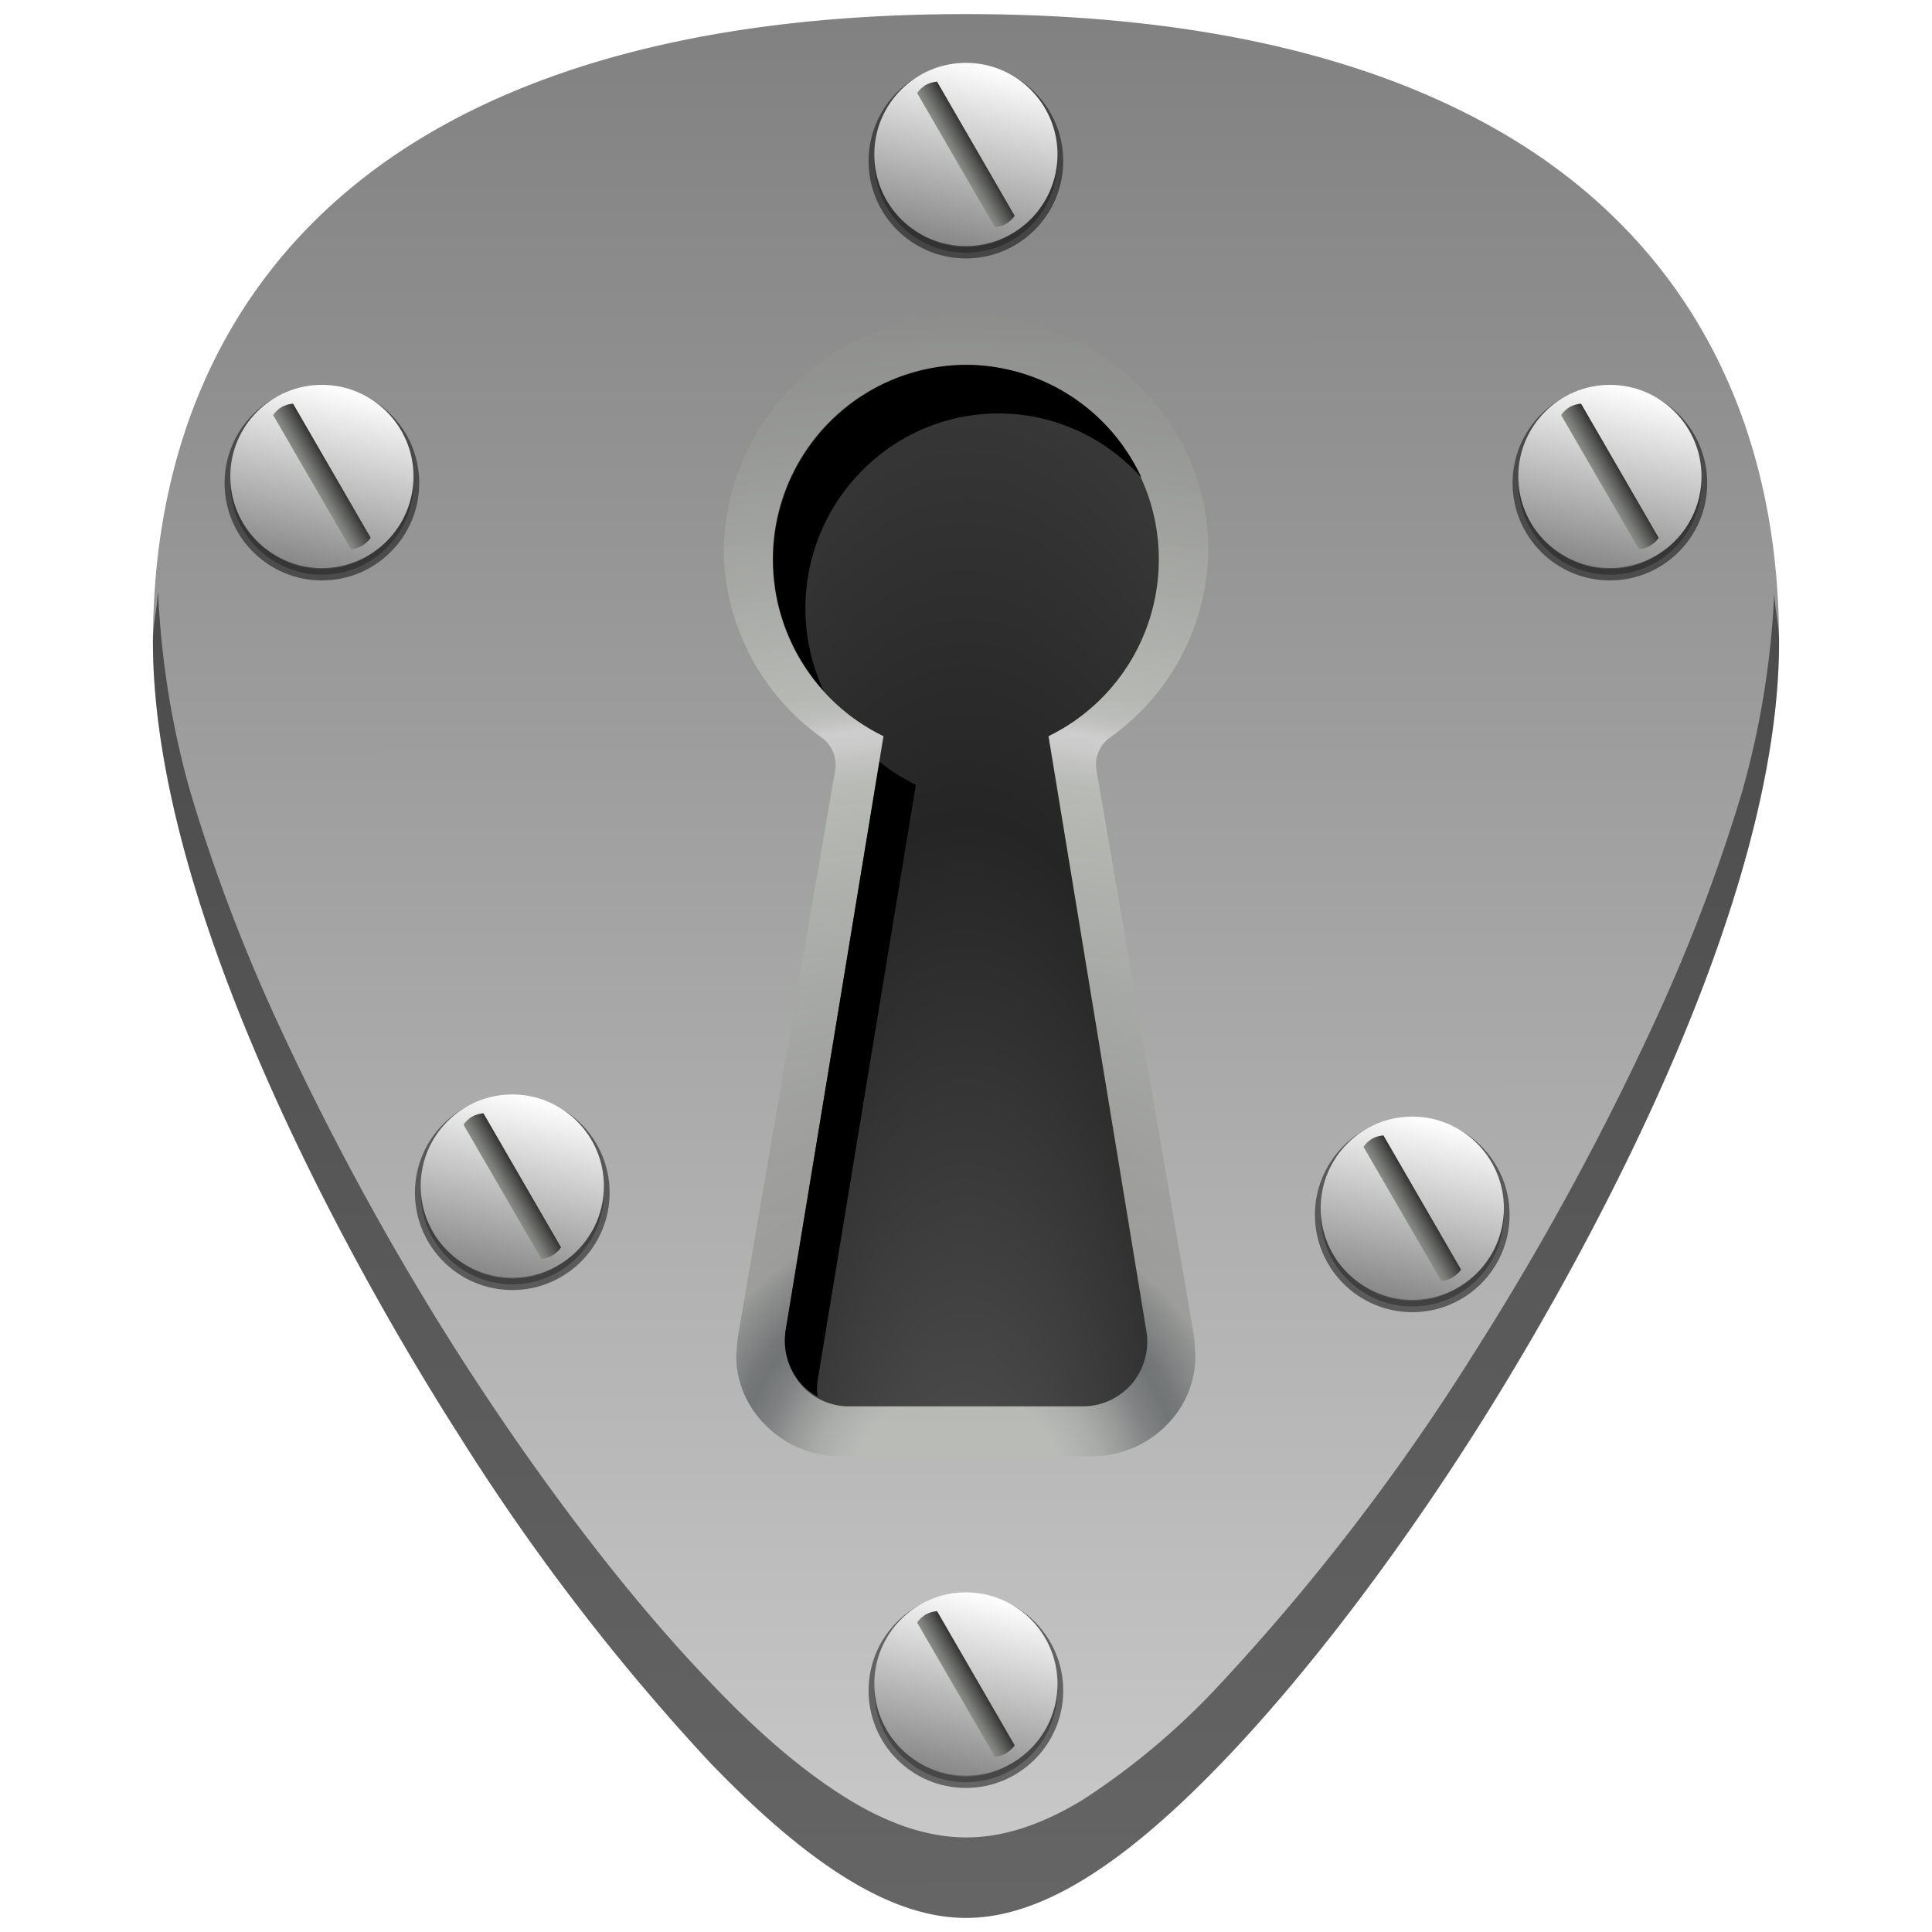 <?xml version="1.0" encoding="UTF-8" standalone="no"?>
<svg
   xmlns:dc="http://purl.org/dc/elements/1.1/"
   xmlns:cc="http://creativecommons.org/ns#"
   xmlns:rdf="http://www.w3.org/1999/02/22-rdf-syntax-ns#"
   xmlns:svg="http://www.w3.org/2000/svg"
   xmlns="http://www.w3.org/2000/svg"
   xmlns:xlink="http://www.w3.org/1999/xlink"
   xmlns:sodipodi="http://sodipodi.sourceforge.net/DTD/sodipodi-0.dtd"
   xmlns:inkscape="http://www.inkscape.org/namespaces/inkscape"
   width="48"
   height="48"
   version="1.1"
   id="svg190"
   sodipodi:docname="preferences-system-privacy.svg"
   inkscape:version="0.92.4 (5da689c313, 2019-01-14)">
  <sodipodi:namedview
     pagecolor="#ffffff"
     bordercolor="#666666"
     borderopacity="1"
     objecttolerance="10"
     gridtolerance="10"
     guidetolerance="10"
     inkscape:pageopacity="0"
     inkscape:pageshadow="2"
     inkscape:window-width="1112"
     inkscape:window-height="480"
     id="namedview192"
     showgrid="false"
     inkscape:zoom="4.9166667"
     inkscape:cx="2.1355932"
     inkscape:cy="24"
     inkscape:window-x="0"
     inkscape:window-y="25"
     inkscape:window-maximized="0"
     inkscape:current-layer="svg190" />
  <defs
     id="defs128">
    <linearGradient
       id="c">
      <stop
         offset="0"
         stop-color="gray"
         id="stop4" />
      <stop
         offset="1"
         stop-color="#ccc"
         id="stop6" />
    </linearGradient>
    <linearGradient
       id="b">
      <stop
         offset="0"
         stop-color="#fff"
         stop-opacity="0"
         id="stop9" />
      <stop
         offset="1"
         id="stop11" />
    </linearGradient>
    <linearGradient
       id="a">
      <stop
         offset="0"
         stop-color="maroon"
         stop-opacity="0"
         id="stop14" />
      <stop
         offset="1"
         stop-color="#c8beb7"
         id="stop16" />
    </linearGradient>
    <linearGradient
       gradientTransform="rotate(14.19 7.49 7.64)"
       y2="11.5"
       x2="7.46"
       y1="3.5"
       x1="7.46"
       gradientUnits="userSpaceOnUse"
       id="d">
      <stop
         offset="0"
         stop-color="#fff"
         id="stop19" />
      <stop
         offset="1"
         stop-color="#888"
         id="stop21" />
    </linearGradient>
    <linearGradient
       gradientTransform="rotate(24 9.04 7)"
       y2="7.58"
       x2="7.84"
       y1="8.58"
       x1="7.84"
       gradientUnits="userSpaceOnUse"
       id="e">
      <stop
         offset="0"
         stop-color="#888a85"
         id="stop24" />
      <stop
         offset=".22"
         stop-color="#7a7c78"
         id="stop26" />
      <stop
         offset=".64"
         stop-color="#565654"
         id="stop28" />
      <stop
         offset="1"
         stop-color="#323232"
         id="stop30" />
    </linearGradient>
    <linearGradient
       xlink:href="#c"
       id="h"
       x1="22.4"
       y1="-.14"
       x2="22.42"
       y2="48.41"
       gradientUnits="userSpaceOnUse" />
    <filter
       id="i"
       x="-.14"
       width="1.29"
       y="-.14"
       height="1.29">
      <feGaussianBlur
         stdDeviation=".48"
         id="feGaussianBlur34" />
    </filter>
    <linearGradient
       xlink:href="#d"
       id="j"
       gradientUnits="userSpaceOnUse"
       gradientTransform="rotate(14.19,7.49,7.64)"
       x1="7.46"
       y1="3.5"
       x2="7.46"
       y2="11.5" />
    <linearGradient
       xlink:href="#e"
       id="k"
       gradientUnits="userSpaceOnUse"
       gradientTransform="matrix(0.501,0.865,-0.865,0.501,10.571,-3.337)"
       x1="7.84"
       y1="8.58"
       x2="7.84"
       y2="7.58" />
    <clipPath
       id="n">
      <path
         d="M22 22c0 4.6 2.7 8.85 6.86 10.83l-6.08 36.51a4.03 4.03 0 0 0 .89 3.25A4 4 0 0 0 26.72 74h14.56a4 4 0 0 0 3.94-4.66l-6.08-36.5A12.06 12.06 0 0 0 46 22c0-6.62-5.38-12-12-12s-12 5.38-12 12z"
         fill="#0057ae"
         id="path39" />
    </clipPath>
    <filter
       id="o"
       color-interpolation-filters="sRGB">
      <feGaussianBlur
         stdDeviation=".87"
         id="feGaussianBlur42" />
    </filter>
    <radialGradient
       xlink:href="#f"
       id="m"
       gradientUnits="userSpaceOnUse"
       gradientTransform="matrix(0.78,0,0,1.857,31.8,13.26)"
       cx="-10"
       cy="8.84"
       fx="-10"
       fy="16.81"
       r="12" />
    <radialGradient
       id="f"
       cx="34"
       cy="42"
       r="32"
       gradientTransform="matrix(.375 0 0 1 -22.75 -40)"
       gradientUnits="userSpaceOnUse">
      <stop
         offset="0"
         stop-color="#5f5f5f"
         id="stop46" />
      <stop
         offset=".65"
         stop-color="#252525"
         id="stop48" />
      <stop
         offset="1"
         stop-color="#3b3b3b"
         id="stop50" />
    </radialGradient>
    <radialGradient
       xlink:href="#g"
       id="l"
       gradientUnits="userSpaceOnUse"
       gradientTransform="matrix(0.43,0,0,0.417,9.38,4.5)"
       cx="33.5"
       cy="77.83"
       r="75.67" />
    <radialGradient
       id="g"
       cx="33.5"
       cy="77.83"
       r="75.67"
       gradientUnits="userSpaceOnUse"
       gradientTransform="translate(-44 -40)">
      <stop
         offset=".08"
         stop-color="#babdb6"
         id="stop54" />
      <stop
         offset=".09"
         stop-color="#b2b5af"
         id="stop56" />
      <stop
         offset=".11"
         stop-color="#9da19b"
         id="stop58" />
      <stop
         offset=".13"
         stop-color="#7a7e7c"
         id="stop60" />
      <stop
         offset=".15"
         stop-color="#4a4f50"
         id="stop62" />
      <stop
         offset=".17"
         stop-color="#2e3436"
         id="stop64" />
      <stop
         offset=".18"
         stop-color="#363b3d"
         id="stop66" />
      <stop
         offset=".19"
         stop-color="#4b5050"
         id="stop68" />
      <stop
         offset=".21"
         stop-color="#6e716e"
         id="stop70" />
      <stop
         offset=".22"
         stop-color="#888a85"
         id="stop72" />
      <stop
         offset=".29"
         stop-color="#90928c"
         id="stop74" />
      <stop
         offset=".39"
         stop-color="#a4a7a1"
         id="stop76" />
      <stop
         offset=".52"
         stop-color="#c6cac2"
         id="stop78" />
      <stop
         offset=".56"
         stop-color="#d3d7cf"
         id="stop80" />
      <stop
         offset=".58"
         stop-color="#eaece8"
         id="stop82" />
      <stop
         offset=".59"
         stop-color="#f9faf9"
         id="stop84" />
      <stop
         offset=".6"
         stop-color="#fff"
         id="stop86" />
      <stop
         offset=".61"
         stop-color="#e8eae6"
         id="stop88" />
      <stop
         offset=".62"
         stop-color="#d9dcd5"
         id="stop90" />
      <stop
         offset=".63"
         stop-color="#d3d7cf"
         id="stop92" />
      <stop
         offset=".72"
         stop-color="#babdb6"
         id="stop94" />
      <stop
         offset=".83"
         stop-color="#9ea19b"
         id="stop96" />
      <stop
         offset=".93"
         stop-color="#8e908b"
         id="stop98" />
      <stop
         offset="1"
         stop-color="#888a85"
         id="stop100" />
    </radialGradient>
    <filter
       id="p"
       x="-.14"
       width="1.29"
       y="-.14"
       height="1.29">
      <feGaussianBlur
         stdDeviation=".48"
         id="feGaussianBlur103" />
    </filter>
    <linearGradient
       xlink:href="#d"
       id="q"
       gradientUnits="userSpaceOnUse"
       gradientTransform="rotate(14.19,7.49,7.64)"
       x1="7.46"
       y1="3.5"
       x2="7.46"
       y2="11.5" />
    <linearGradient
       xlink:href="#e"
       id="r"
       gradientUnits="userSpaceOnUse"
       gradientTransform="matrix(0.501,0.865,-0.865,0.501,10.571,-3.337)"
       x1="7.84"
       y1="8.58"
       x2="7.84"
       y2="7.58" />
    <filter
       id="s"
       x="-.14"
       width="1.29"
       y="-.14"
       height="1.29">
      <feGaussianBlur
         stdDeviation=".48"
         id="feGaussianBlur108" />
    </filter>
    <linearGradient
       xlink:href="#d"
       id="t"
       gradientUnits="userSpaceOnUse"
       gradientTransform="rotate(14.19,7.49,7.64)"
       x1="7.46"
       y1="3.5"
       x2="7.46"
       y2="11.5" />
    <linearGradient
       xlink:href="#e"
       id="u"
       gradientUnits="userSpaceOnUse"
       gradientTransform="matrix(0.501,0.865,-0.865,0.501,10.571,-3.337)"
       x1="7.84"
       y1="8.58"
       x2="7.84"
       y2="7.58" />
    <filter
       id="v"
       x="-.14"
       width="1.29"
       y="-.14"
       height="1.29">
      <feGaussianBlur
         stdDeviation=".48"
         id="feGaussianBlur113" />
    </filter>
    <linearGradient
       xlink:href="#d"
       id="w"
       gradientUnits="userSpaceOnUse"
       gradientTransform="rotate(14.19,7.49,7.64)"
       x1="7.46"
       y1="3.5"
       x2="7.46"
       y2="11.5" />
    <linearGradient
       xlink:href="#e"
       id="x"
       gradientUnits="userSpaceOnUse"
       gradientTransform="matrix(0.501,0.865,-0.865,0.501,10.571,-3.337)"
       x1="7.84"
       y1="8.58"
       x2="7.84"
       y2="7.58" />
    <filter
       id="y"
       x="-.14"
       width="1.29"
       y="-.14"
       height="1.29">
      <feGaussianBlur
         stdDeviation=".48"
         id="feGaussianBlur118" />
    </filter>
    <linearGradient
       xlink:href="#d"
       id="z"
       gradientUnits="userSpaceOnUse"
       gradientTransform="rotate(14.19,7.49,7.64)"
       x1="7.46"
       y1="3.5"
       x2="7.46"
       y2="11.5" />
    <linearGradient
       xlink:href="#e"
       id="A"
       gradientUnits="userSpaceOnUse"
       gradientTransform="matrix(0.501,0.865,-0.865,0.501,10.571,-3.337)"
       x1="7.84"
       y1="8.58"
       x2="7.84"
       y2="7.58" />
    <filter
       id="B"
       x="-.14"
       width="1.29"
       y="-.14"
       height="1.29">
      <feGaussianBlur
         stdDeviation=".48"
         id="feGaussianBlur123" />
    </filter>
    <linearGradient
       xlink:href="#d"
       id="C"
       gradientUnits="userSpaceOnUse"
       gradientTransform="rotate(14.19,7.49,7.64)"
       x1="7.46"
       y1="3.5"
       x2="7.46"
       y2="11.5" />
    <linearGradient
       xlink:href="#e"
       id="D"
       gradientUnits="userSpaceOnUse"
       gradientTransform="matrix(0.501,0.865,-0.865,0.501,10.571,-3.337)"
       x1="7.84"
       y1="8.58"
       x2="7.84"
       y2="7.58" />
  </defs>
  <path
     d="m 24,0.35 c -5.83,0 -10.52,1.12 -13.93,3.33 -4.1,2.66 -6.27,6.9 -6.27,12.27 0,7.23 5.8,16.88 7.58,19.67 a 54.48,54.48 0 0 0 6.25,8.16 c 2.54,2.64 4.57,3.87 6.37,3.87 1.8,0 3.83,-1.23 6.37,-3.87 2,-2.08 4.22,-4.97 6.25,-8.16 C 38.4,32.83 44.2,23.18 44.2,15.95 44.2,10.58 42.04,6.34 37.94,3.68 34.52,1.47 29.84,0.35 24,0.35 Z"
     id="path130"
     style="fill:url(#h)"
     inkscape:connector-curvature="0" />
  <g
     transform="matrix(0.569,0,0,0.569,19.73,-0.43)"
     id="g138">
    <circle
       transform="translate(-78.5,0.29)"
       r="4"
       cy="7.5"
       cx="86"
       id="circle132"
       style="opacity:0.7;stroke:#000000;stroke-width:0.5;filter:url(#i)" />
    <circle
       r="4"
       cy="7.5"
       cx="7.5"
       id="circle134"
       style="fill:url(#j)" />
    <path
       d="M 6.24,4.32 C 6.06,4.34 5.9,4.38 5.74,4.47 5.6,4.56 5.47,4.67 5.37,4.82 l 3.4,5.86 C 8.94,10.66 9.1,10.62 9.25,10.53 9.4,10.44 9.53,10.33 9.63,10.18 Z"
       id="path136"
       style="fill:url(#k)"
       inkscape:connector-curvature="0" />
  </g>
  <path
     d="m 17.98,13.66 a 5.8,5.8 0 0 0 2.44,4.67 0.83,0.83 0 0 1 0.33,0.8 l -2.42,14.1 -0.04,0.45 c 0,0.59 0.22,1.16 0.61,1.6 0.5,0.57 1.21,0.9 1.97,0.9 h 6.26 a 2.6,2.6 0 0 0 1.97,-0.9 c 0.39,-0.44 0.6,-1.01 0.6,-1.6 L 29.67,33.22 27.24,19.13 a 0.83,0.83 0 0 1 0.33,-0.8 5.8,5.8 0 0 0 2.45,-4.67 c 0,-3.21 -2.7,-5.83 -6.02,-5.83 a 5.94,5.94 0 0 0 -6.02,5.83 z"
     id="path140"
     style="opacity:0.5;fill:url(#l)"
     inkscape:connector-curvature="0" />
  <path
     d="m 19.2,13.91 a 4.88,4.88 0 0 0 2.75,4.38 l -2.43,14.77 a 1.65,1.65 0 0 0 0.35,1.3 c 0.3,0.37 0.75,0.58 1.22,0.58 h 5.82 c 0.47,0 0.91,-0.21 1.22,-0.57 a 1.63,1.63 0 0 0 0.35,-1.31 L 26.05,18.29 A 4.88,4.88 0 0 0 28.79,13.91 4.83,4.83 0 0 0 24,9.06 4.83,4.83 0 0 0 19.2,13.91 Z"
     id="path142"
     style="fill:url(#m)"
     inkscape:connector-curvature="0" />
  <g
     transform="matrix(0.4,0,0,0.404,10.41,5.02)"
     clip-path="url(#n)"
     id="g146"
     style="filter:url(#o)">
    <path
       d="m 24.72,73 c 0,-0.22 0.02,-0.44 0.06,-0.66 l 6.08,-36.5 c -0.81,-0.4 -1.57,-0.87 -2.26,-1.42 l -5.82,34.92 a 4.03,4.03 0 0 0 0.89,3.25 c 0.3,0.36 0.69,0.64 1.1,0.87 C 24.74,73.31 24.72,73.16 24.72,73 Z M 24,25 c 0,-6.62 5.38,-12 12,-12 3.51,0 6.67,1.53 8.87,3.94 A 12,12 0 0 0 22,22 c 0,3.01 1.16,5.87 3.13,8.05 A 11.9,11.9 0 0 1 24,25 Z"
       id="path144"
       inkscape:connector-curvature="0" />
  </g>
  <g
     transform="matrix(0.569,0,0,0.569,19.73,37.57)"
     id="g154">
    <circle
       transform="translate(-78.5,0.29)"
       r="4"
       cy="7.5"
       cx="86"
       id="circle148"
       style="opacity:0.7;stroke:#000000;stroke-width:0.5;filter:url(#p)" />
    <circle
       r="4"
       cy="7.5"
       cx="7.5"
       id="circle150"
       style="fill:url(#q)" />
    <path
       d="M 6.24,4.32 C 6.06,4.34 5.9,4.38 5.74,4.47 5.6,4.56 5.47,4.67 5.37,4.82 l 3.4,5.86 C 8.94,10.66 9.1,10.62 9.25,10.53 9.4,10.44 9.53,10.33 9.63,10.18 Z"
       id="path152"
       style="fill:url(#r)"
       inkscape:connector-curvature="0" />
  </g>
  <g
     transform="matrix(0.569,0,0,0.569,8.46,25.2)"
     id="g162">
    <circle
       transform="translate(-78.5,0.29)"
       r="4"
       cy="7.5"
       cx="86"
       id="circle156"
       style="opacity:0.7;stroke:#000000;stroke-width:0.5;filter:url(#s)" />
    <circle
       r="4"
       cy="7.5"
       cx="7.5"
       id="circle158"
       style="fill:url(#t)" />
    <path
       d="M 6.24,4.32 C 6.06,4.34 5.9,4.38 5.74,4.47 5.6,4.56 5.47,4.67 5.37,4.82 l 3.4,5.86 C 8.94,10.66 9.1,10.62 9.25,10.53 9.4,10.44 9.53,10.33 9.63,10.18 Z"
       id="path160"
       style="fill:url(#u)"
       inkscape:connector-curvature="0" />
  </g>
  <g
     transform="matrix(0.569,0,0,0.569,30.82,25.75)"
     id="g170">
    <circle
       transform="translate(-78.5,0.29)"
       r="4"
       cy="7.5"
       cx="86"
       id="circle164"
       style="opacity:0.7;stroke:#000000;stroke-width:0.5;filter:url(#v)" />
    <circle
       r="4"
       cy="7.5"
       cx="7.5"
       id="circle166"
       style="fill:url(#w)" />
    <path
       d="M 6.24,4.32 C 6.06,4.34 5.9,4.38 5.74,4.47 5.6,4.56 5.47,4.67 5.37,4.82 l 3.4,5.86 C 8.94,10.66 9.1,10.62 9.25,10.53 9.4,10.44 9.53,10.33 9.63,10.18 Z"
       id="path168"
       style="fill:url(#x)"
       inkscape:connector-curvature="0" />
  </g>
  <g
     transform="matrix(0.569,0,0,0.569,3.73,7.57)"
     id="g178">
    <circle
       transform="translate(-78.5,0.29)"
       r="4"
       cy="7.5"
       cx="86"
       id="circle172"
       style="opacity:0.7;stroke:#000000;stroke-width:0.5;filter:url(#y)" />
    <circle
       r="4"
       cy="7.5"
       cx="7.5"
       id="circle174"
       style="fill:url(#z)" />
    <path
       d="M 6.24,4.32 C 6.06,4.34 5.9,4.38 5.74,4.47 5.6,4.56 5.47,4.67 5.37,4.82 l 3.4,5.86 C 8.94,10.66 9.1,10.62 9.25,10.53 9.4,10.44 9.53,10.33 9.63,10.18 Z"
       id="path176"
       style="fill:url(#A)"
       inkscape:connector-curvature="0" />
  </g>
  <g
     transform="matrix(0.569,0,0,0.569,35.73,7.57)"
     id="g186">
    <circle
       transform="translate(-78.5,0.29)"
       r="4"
       cy="7.5"
       cx="86"
       id="circle180"
       style="opacity:0.7;stroke:#000000;stroke-width:0.5;filter:url(#B)" />
    <circle
       r="4"
       cy="7.5"
       cx="7.5"
       id="circle182"
       style="fill:url(#C)" />
    <path
       d="M 6.24,4.32 C 6.06,4.34 5.9,4.38 5.74,4.47 5.6,4.56 5.47,4.67 5.37,4.82 l 3.4,5.86 C 8.94,10.66 9.1,10.62 9.25,10.53 9.4,10.44 9.53,10.33 9.63,10.18 Z"
       id="path184"
       style="fill:url(#D)"
       inkscape:connector-curvature="0" />
  </g>
  <path
     d="m 3.92,14.74 c -0.02,0.4 -0.12,0.78 -0.12,1.2 0,7.24 5.8,16.9 7.58,19.68 a 54.47,54.47 0 0 0 6.25,8.16 c 2.54,2.64 4.57,3.87 6.37,3.87 1.8,0 3.83,-1.23 6.37,-3.87 2,-2.08 4.22,-4.97 6.25,-8.16 1.78,-2.79 7.58,-12.44 7.58,-19.67 0,-0.43 -0.1,-0.8 -0.12,-1.21 a 21.6,21.6 0 0 1 -0.8,4.94 43.2,43.2 0 0 1 -2.2,5.77 69.59,69.59 0 0 1 -4.46,8.17 54.47,54.47 0 0 1 -6.25,8.16 17.98,17.98 0 0 1 -3.46,2.93 c -1.05,0.64 -2,0.94 -2.9,0.94 -0.91,0 -1.87,-0.3 -2.92,-0.94 -1.05,-0.64 -2.2,-1.6 -3.46,-2.93 -2,-2.08 -4.21,-4.97 -6.25,-8.16 A 69.6,69.6 0 0 1 6.92,25.45 43.2,43.2 0 0 1 4.73,19.68 21.6,21.6 0 0 1 3.93,14.74 Z"
     id="path188"
     inkscape:connector-curvature="0"
     style="opacity:0.5" />
</svg>
